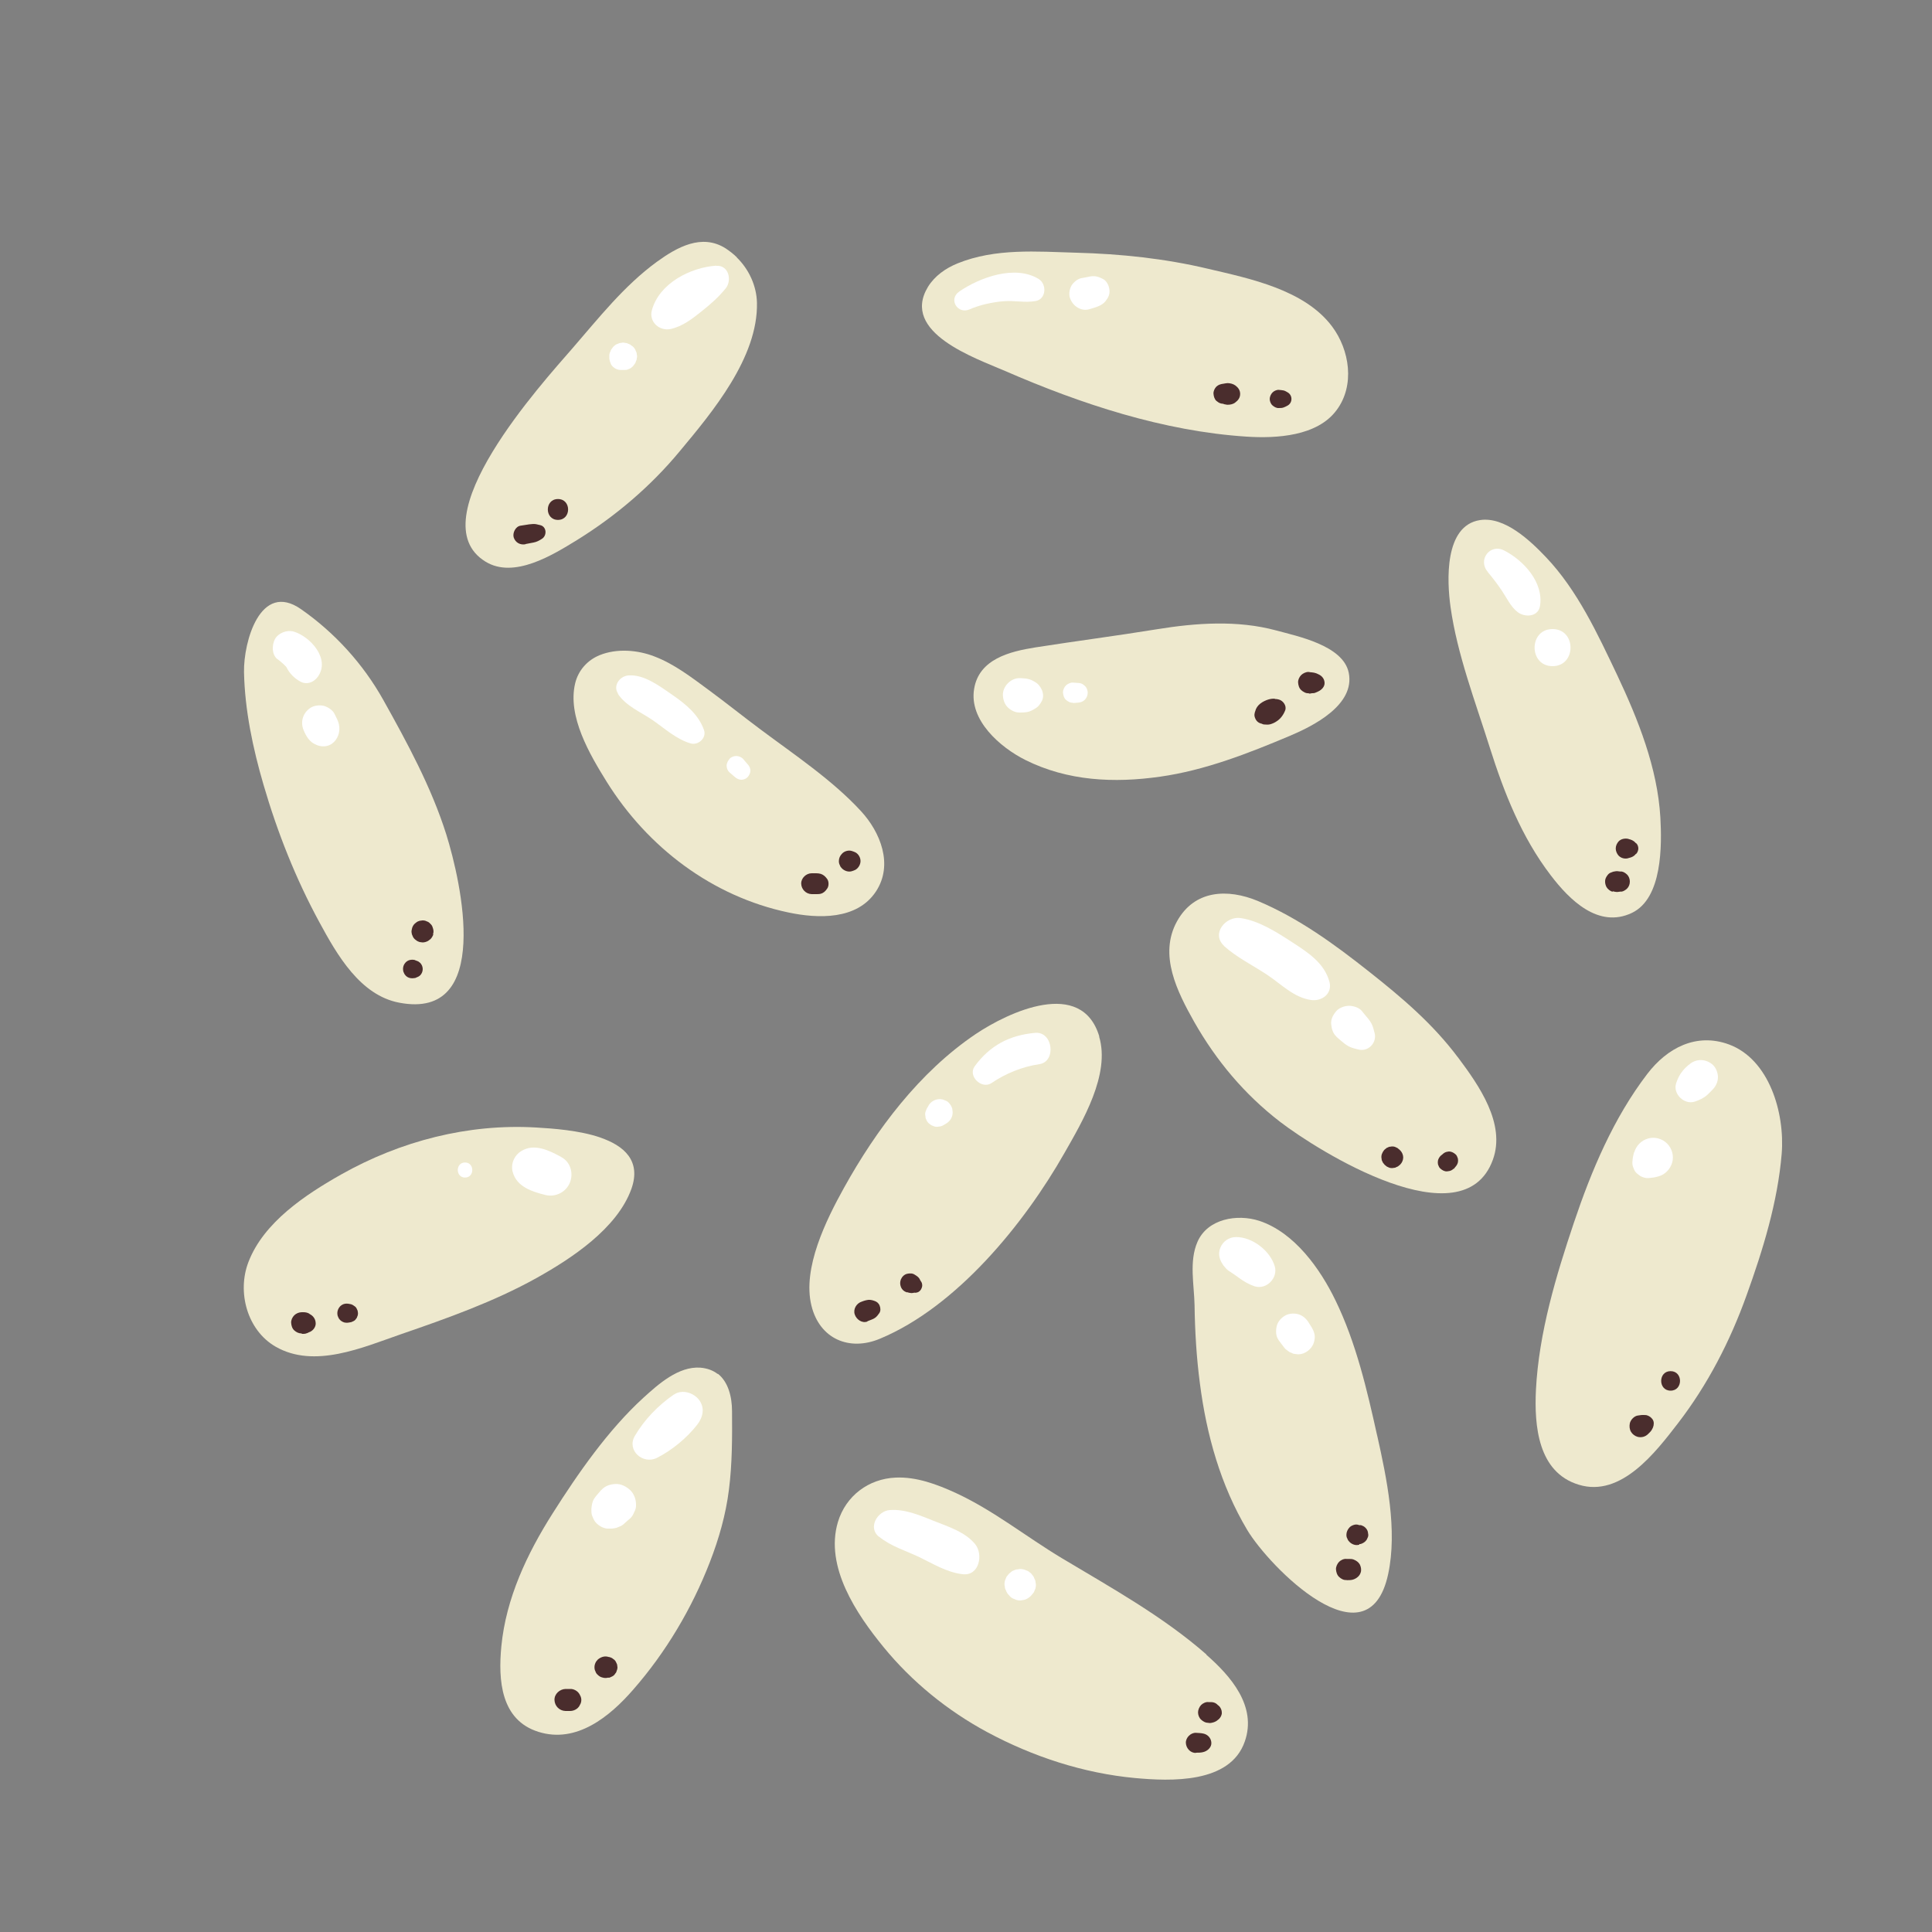 <?xml version="1.0" encoding="UTF-8"?>
<svg id="Capa_2" data-name="Capa 2" xmlns="http://www.w3.org/2000/svg" viewBox="0 0 100 100">
  <rect x="0" y="0" width="100" height="100" fill="#808080" stroke="none"/>
  <defs>
    <style>
      .cls-1 {
        fill: #eee9ce;
      }

      .cls-2 {
        fill: #fff;
      }

      .cls-3 {
        fill: none;
      }

      .cls-4 {
        fill: #4a2d2d;
      }
    </style>
  </defs>
  <g id="COLOR">
    <g>
      <g>
        <g>
          <path class="cls-1" d="M38.14,13.32c-.18-.18-.38-.33-.59-.47-1.23-.77-2.5-.06-3.55.7-1.7,1.24-3.01,2.91-4.38,4.49-1.5,1.73-8.02,8.87-4.49,11.03,1.48.91,3.5-.36,4.74-1.12,2-1.24,3.81-2.78,5.31-4.59,1.7-2.04,4.06-4.86,4-7.69-.02-.88-.42-1.74-1.05-2.35Z"/>
          <path class="cls-4" d="M27.2,28.16l.42-.08c.16-.03.29-.1.43-.19.27-.17.25-.63-.09-.71-.07-.02-.14-.03-.22-.05-.12-.02-.23,0-.35.01l-.45.07c-.26.04-.42.38-.35.61.09.27.34.4.61.35h0Z"/>
          <path class="cls-4" d="M28.88,26.91c.7,0,.7-1.08,0-1.08s-.7,1.08,0,1.08h0Z"/>
          <path class="cls-2" d="M37.08,13.75c-1.34.09-2.96.91-3.34,2.31-.16.6.39,1.09.97.97.63-.14,1.12-.53,1.61-.92s.86-.72,1.24-1.18c.34-.42.16-1.22-.49-1.17h0Z"/>
          <path class="cls-2" d="M31.54,18.44v.13c.01.08.03.15.06.22.02.07.06.13.12.19l.12.09c.09.05.19.08.29.08h.13c.06,0,.13,0,.19-.01l.17-.07c.08-.05.15-.11.2-.19.04-.05.08-.1.09-.16.03-.06.05-.12.05-.18.02-.06.02-.13,0-.19,0-.07-.02-.13-.05-.18-.03-.09-.08-.17-.15-.23l-.15-.11-.17-.07-.19-.03-.19.03-.17.07c-.08.05-.15.11-.2.19-.04.05-.08.1-.09.16-.05.09-.07.18-.06.28h0Z"/>
        </g>
        <g>
          <path class="cls-1" d="M23.1,43.19c-.77-2.44-2.02-4.74-3.26-6.96-1.04-1.86-2.51-3.48-4.26-4.7-2.11-1.47-2.98,1.7-2.95,3.26.04,1.96.46,3.95,1.01,5.83.72,2.47,1.67,4.87,2.9,7.13.9,1.66,2.1,3.77,4.13,4.15,4.83.92,3.2-6.24,2.43-8.71Z"/>
          <path class="cls-4" d="M21.47,50.63s.05-.02.07-.03c.08-.03.15-.06.21-.12.08-.08.13-.2.13-.32s-.05-.24-.13-.32l-.09-.07s-.08-.04-.12-.05c-.02,0-.05-.02-.07-.03-.09-.02-.17-.02-.26,0-.08.02-.15.06-.21.12-.09.09-.14.21-.14.34,0,.07.01.13.04.19.02.06.05.11.1.16.06.06.13.1.21.12.09.02.17.02.26,0h0Z"/>
          <path class="cls-4" d="M22.41,48.36v-.02c-.07.1-.15.2-.22.29.08-.05.14-.1.18-.18.09-.15.09-.33,0-.48-.05-.08-.1-.13-.18-.18l.23.29s-.02-.06-.03-.09c-.02-.07-.06-.13-.12-.18-.05-.06-.11-.1-.18-.12-.07-.04-.14-.05-.22-.05l-.15.02c-.07.02-.14.05-.19.1-.06.04-.11.09-.15.16-.04.07-.06.14-.07.21-.02.08-.01.15.01.23l.06.14c.04.07.09.12.15.16.06.05.12.08.19.1l.15.02c.1,0,.2-.03.29-.08l.12-.09c.07-.07.12-.16.15-.25h0Z"/>
          <path class="cls-2" d="M14.37,34.12c.11.08.21.17.31.26.04.04.08.08.12.12.02.03.05.05.07.08-.06-.08-.08-.1-.04-.04.15.31.4.56.7.73.34.19.7.06.92-.24.66-.92-.38-2.08-1.25-2.34-.35-.1-.79.07-.97.39-.16.31-.17.8.13,1.04h0Z"/>
          <path class="cls-2" d="M15.75,37.88c.08.16.16.32.29.45.1.11.22.17.35.23.23.1.53.1.75-.04.35-.22.49-.65.4-1.04-.04-.18-.14-.35-.22-.52-.09-.2-.34-.36-.54-.42-.22-.06-.51-.03-.7.09-.43.28-.56.79-.33,1.24h0Z"/>
        </g>
        <g>
          <path class="cls-1" d="M44.56,41.98c-1.47-1.6-3.45-2.92-5.19-4.22-.9-.67-1.77-1.37-2.68-2.04s-1.79-1.35-2.81-1.74c-.87-.34-1.95-.43-2.84-.07-.64.26-1.11.79-1.27,1.46-.41,1.71.76,3.69,1.63,5.09,2.12,3.4,5.46,5.94,9.41,6.77,1.52.32,3.55.4,4.53-1.09.91-1.38.23-3.07-.78-4.16Z"/>
          <path class="cls-4" d="M42.01,46.28h.24c.08,0,.16,0,.23-.02.15-.04.24-.13.33-.26.1-.13.1-.38,0-.51-.09-.12-.18-.21-.33-.26-.08-.02-.15-.03-.23-.03h-.24c-.28,0-.55.25-.54.54s.24.53.54.54h0Z"/>
          <path class="cls-4" d="M44.1,45.09c.06-.02.12-.04.18-.07.15-.09.26-.27.26-.45s-.1-.36-.26-.45c-.06-.03-.12-.05-.18-.07-.17-.06-.4,0-.52.14-.1.1-.16.23-.16.38,0,.07.01.14.05.21.02.07.06.12.11.17.13.13.34.2.52.14h0Z"/>
          <path class="cls-2" d="M31.98,35.91c.42.64,1.2.95,1.81,1.37s1.21.98,1.96,1.2c.39.11.83-.28.69-.69-.28-.8-.94-1.34-1.62-1.81s-1.48-1.08-2.29-1.02c-.44.03-.82.52-.54.94h0Z"/>
          <path class="cls-2" d="M37.76,39.98l.28.24c.09.08.21.14.33.14.12,0,.25-.05.33-.14s.14-.21.14-.33-.05-.24-.14-.33l-.24-.28c-.08-.09-.23-.15-.35-.15s-.27.05-.35.15-.15.22-.15.35.05.26.15.35h0Z"/>
        </g>
        <g>
          <path class="cls-1" d="M68.95,16.9c-1.43-1.91-4.26-2.48-6.43-2.99-2.23-.53-4.52-.77-6.81-.83-2.05-.06-4.19-.24-6.14.55-.62.25-1.19.65-1.54,1.22-1.43,2.37,2.47,3.69,3.99,4.35,3.93,1.71,8.2,3.12,12.5,3.4,1.56.1,3.66-.02,4.66-1.37.96-1.28.68-3.11-.23-4.33Z"/>
          <path class="cls-4" d="M63.33,20.92c.07,0,.14.03.21.03.14,0,.29-.03.4-.12.15-.11.25-.25.25-.44s-.1-.33-.25-.44c-.11-.08-.27-.12-.4-.12-.07,0-.14.02-.21.03-.15.02-.26.05-.37.15-.09.09-.16.24-.15.37s.05.28.15.37l.11.08c.08.05.17.07.27.07h0Z"/>
          <path class="cls-4" d="M66.19,21.12c.08,0,.17,0,.25-.03s.14-.06.21-.1c.26-.15.26-.53,0-.68-.07-.04-.13-.08-.21-.1s-.17-.02-.25-.03c-.11-.01-.26.06-.33.14-.08.08-.14.22-.14.33s.05.25.14.33c.09.08.21.15.33.14h0Z"/>
          <path class="cls-2" d="M50.19,16.01c.53-.23,1.2-.38,1.78-.42s1.09.09,1.64-.01.58-.88.15-1.14c-1.22-.75-3.05-.08-4.11.65-.58.4-.08,1.2.54.92h0Z"/>
          <path class="cls-2" d="M56.4,16c.29-.09.62-.16.82-.41.15-.19.24-.37.2-.62-.03-.21-.15-.45-.35-.54-.09-.04-.18-.09-.28-.11-.18-.05-.34-.02-.51.02l-.32.06c-.2.04-.4.22-.5.38-.1.18-.15.44-.08.64.14.42.58.72,1.02.58h0Z"/>
        </g>
        <g>
          <path class="cls-1" d="M69.81,34.82c-.29-1.42-2.67-1.89-3.76-2.19-2-.54-4.14-.39-6.17-.06-2.09.34-4.19.61-6.29.94-1.32.21-2.92.6-3.17,2.15-.27,1.62,1.35,3.02,2.64,3.67,2.2,1.1,4.6,1.21,6.99.87,2.33-.33,4.57-1.21,6.73-2.12,1.18-.5,3.37-1.59,3.03-3.26Z"/>
          <path class="cls-4" d="M65.27,37.46c-.05-.04-.04-.03.04,0,.05.03.09.04.15.04.1.01.19.01.28-.01.11-.03.23-.08.33-.15.21-.13.36-.34.45-.57s-.1-.5-.32-.56c-.06-.02-.13-.03-.19-.03-.02,0-.04,0-.07,0h.07c-.07-.04-.27,0-.34.02-.04.01-.08.03-.12.04-.32.13-.58.34-.6.71l.07-.27-.03.08c-.06.14-.09.27-.02.42.05.13.16.24.31.27h0Z"/>
          <path class="cls-4" d="M67.75,35.9s.1,0,.15-.02c.06,0,.12,0,.17-.02s.11-.05.16-.07c.17-.08.34-.24.33-.45s-.14-.36-.32-.44c-.04-.02-.07-.03-.11-.05-.08-.03-.15-.04-.24-.05-.05,0-.1-.01-.15-.02-.13-.01-.3.07-.39.16-.1.1-.17.25-.16.39s.05.29.16.39c.1.09.25.18.39.16h0Z"/>
          <path class="cls-2" d="M52.8,36.88c.23,0,.44-.01.65-.13.11-.06.25-.14.32-.23.12-.15.23-.32.22-.53s-.09-.37-.22-.53c-.08-.1-.21-.17-.32-.23-.21-.11-.42-.12-.65-.13-.47-.02-.91.42-.89.89.01.23.09.47.26.63s.39.27.63.26h0Z"/>
          <path class="cls-2" d="M55.53,36.39l.26-.02c.14-.01.26-.05.36-.15.09-.09.15-.23.15-.36s-.05-.27-.15-.36l-.1-.08c-.08-.05-.16-.07-.25-.07l-.26-.02c-.13-.01-.29.07-.37.15s-.16.24-.15.37.05.28.15.37c.1.09.24.17.37.15h0Z"/>
        </g>
        <g>
          <path class="cls-1" d="M85.94,42.31c-.15-2.57-1.15-5.07-2.24-7.38-1.01-2.12-2.05-4.38-3.69-6.1-.8-.84-2.13-2.11-3.41-1.91-1.85.29-1.71,3.15-1.52,4.5.34,2.44,1.29,4.92,2.03,7.27.74,2.34,1.65,4.65,3.16,6.62.96,1.26,2.46,2.77,4.2,1.94,1.58-.76,1.55-3.5,1.47-4.95Z"/>
          <path class="cls-4" d="M83.47,46.13s.05.01.08.02c.15.03.18.02.32,0,.02,0,.05,0,.07,0,.1-.02.19-.08.27-.15.2-.19.2-.55,0-.74-.08-.07-.16-.13-.27-.15-.02,0-.04,0-.07,0-.15-.02-.18-.03-.32,0-.03,0-.05.01-.08.02l-.13.05c-.06.03-.11.08-.15.14-.07.09-.12.21-.11.32,0,.1.03.19.07.27.06.11.2.22.32.25h0Z"/>
          <path class="cls-4" d="M84.27,44.42c.17-.04.35-.1.43-.28l-.07.09.05-.03c.07-.05.12-.19.12-.28,0-.1-.04-.22-.12-.28l-.05-.03.07.09c-.06-.13-.19-.21-.32-.25-.03,0-.07-.02-.1-.03-.17-.04-.38,0-.5.13-.09.1-.15.23-.15.37,0,.13.06.27.15.37.13.13.32.18.5.13h0Z"/>
          <path class="cls-2" d="M77,29.6c.26.31.52.65.74.98.25.37.45.82.81,1.1s1.06.27,1.16-.31c.2-1.22-.84-2.36-1.86-2.88-.73-.37-1.37.49-.85,1.1h0Z"/>
          <path class="cls-2" d="M80.36,34.48c1.24,0,1.24-1.92,0-1.92s-1.24,1.92,0,1.92h0Z"/>
        </g>
        <g>
          <path class="cls-1" d="M75.47,54.74c-1.31-1.75-2.9-3.1-4.61-4.45-1.78-1.41-3.63-2.76-5.74-3.65-1.58-.66-3.3-.58-4.2,1.05-.96,1.74.02,3.65.89,5.2,1.15,2.02,2.6,3.75,4.44,5.17,1.99,1.53,9.48,6.21,11.02,1.97.68-1.87-.73-3.86-1.79-5.28,0,0,0-.01-.01-.02Z"/>
          <path class="cls-4" d="M75.24,60.51l.09-.11s.08-.09.1-.15c.03-.06.04-.12.04-.18,0-.06-.01-.12-.04-.18-.02-.06-.05-.11-.1-.15-.09-.08-.21-.14-.33-.14l-.12.02c-.08.02-.15.06-.21.12l-.11.09s-.08.09-.1.15c-.03.06-.04.12-.04.18,0,.07.01.13.04.18.02.06.05.11.1.15.09.08.21.15.34.14l.13-.02c.08-.02.15-.06.21-.12h0Z"/>
          <path class="cls-4" d="M72.44,60.31s.03-.02.04-.04c.09-.09.15-.23.15-.36s-.06-.27-.15-.36c-.01-.01-.03-.03-.04-.04l-.11-.09-.13-.06c-.07-.02-.15-.03-.22-.01-.05,0-.1.01-.14.04-.05.01-.09.04-.12.07-.04.03-.08.06-.1.1-.03.04-.06.08-.07.12-.04.07-.05.14-.05.22l.02.15.06.13.09.11.11.09.13.06c.07.02.15.03.22.01.05,0,.1-.01.14-.04.07-.02.13-.06.18-.12h0Z"/>
          <path class="cls-2" d="M63.36,48.97c.66.59,1.48.99,2.22,1.48s1.38,1.18,2.28,1.31c.56.08,1.12-.33.95-.95-.27-.97-1.11-1.51-1.91-2.03s-1.73-1.12-2.68-1.26c-.77-.12-1.56.81-.85,1.45h0Z"/>
          <path class="cls-2" d="M69.18,53.67c.13.11.26.23.39.33.15.12.31.21.5.26l.23.06c.52.14.98-.35.85-.85l-.06-.22c-.05-.2-.14-.36-.27-.52-.11-.13-.22-.26-.33-.4-.14-.18-.45-.27-.66-.27-.23,0-.51.1-.66.27s-.29.41-.27.66.09.5.27.66h0Z"/>
        </g>
        <g>
          <path class="cls-1" d="M56.9,53.65c-.91-3.05-4.7-1.27-6.41-.12-2.9,1.96-5.13,4.93-6.81,7.96-.91,1.64-2.16,4.15-1.68,6.09.42,1.72,1.96,2.38,3.55,1.71,3.98-1.66,7.47-5.96,9.54-9.6.94-1.65,2.39-4.08,1.8-6.04Z"/>
          <path class="cls-4" d="M44.89,68.39c.08-.03.16-.06.23-.09.13-.05.22-.11.3-.21.03-.04.06-.08.09-.12.08-.11.07-.27.02-.39-.05-.13-.15-.21-.28-.25-.14-.05-.27-.07-.42-.03-.08.02-.15.04-.22.07-.27.08-.46.38-.37.66.08.26.38.48.66.37h0Z"/>
          <path class="cls-4" d="M46.95,66.88l.09.03.13.02c.07,0,.13-.01.19-.04.1-.04.17-.11.23-.2h0c-.09.07-.19.14-.28.22h.03s-.08,0-.12,0h.12c.06.01.14-.01.2-.04.07-.04.13-.11.16-.19.03-.07.04-.13.03-.2-.01-.09-.05-.15-.11-.22l-.08-.1.11.2v-.03c0,.08,0,.17,0,.25h0s.01-.09.02-.13c0-.07-.01-.13-.04-.19-.04-.1-.11-.17-.2-.23l-.08-.05c-.11-.08-.26-.08-.39-.05-.15.03-.27.15-.33.29-.05.13-.05.26,0,.39.06.15.17.24.33.29h0Z"/>
          <path class="cls-2" d="M53.58,53.46c-1.33.12-2.34.65-3.13,1.73-.37.51.36,1.21.87.87.73-.5,1.6-.85,2.48-.98s.71-1.7-.22-1.62h0Z"/>
          <path class="cls-2" d="M48.06,57.23l-.09.15-.06.15c-.03.08-.03.17-.01.25,0,.06.01.11.04.16.03.08.07.14.13.2l.13.1.15.06c.08.03.17.03.25.01.08,0,.16-.03.23-.07l.15-.09c.1-.06.18-.14.24-.24.06-.1.09-.22.09-.34l-.02-.18c-.03-.11-.09-.21-.17-.3-.06-.07-.13-.11-.22-.14-.08-.04-.17-.06-.26-.06-.24,0-.46.13-.58.33h0Z"/>
        </g>
        <g>
          <path class="cls-1" d="M31.08,58.88c-1.11-.38-2.48-.47-3.32-.52-3.53-.21-7.03.7-10.1,2.43-1.84,1.04-4.01,2.47-4.8,4.53-.6,1.55-.07,3.53,1.4,4.38,2.01,1.16,4.52.04,6.49-.64,2.38-.82,4.81-1.68,7.02-2.91,1.81-1.01,4.17-2.56,4.91-4.61.52-1.46-.38-2.24-1.61-2.66Z"/>
          <path class="cls-4" d="M15.62,69.04s.06,0,.09,0c.08,0,.15-.02.22-.05s.13-.07.19-.12l-.11.08h.01s-.08.03-.13.04c.09-.02.17-.05.25-.11.12-.09.21-.24.2-.4-.01-.26-.2-.46-.45-.51l.13.05h-.01s.07.05.11.07c-.04-.03-.08-.07-.12-.1-.09-.05-.19-.07-.29-.07-.03,0-.06,0-.09,0-.14,0-.29.06-.39.16s-.17.25-.16.39.05.29.16.39.24.16.39.16h0Z"/>
          <path class="cls-4" d="M18.09,68.45l.1-.02.11-.05c.06-.03.1-.07.13-.12.03-.03.05-.06.06-.11.03-.06.04-.12.04-.18l-.02-.13-.05-.11c-.03-.06-.07-.1-.12-.13-.05-.04-.1-.07-.16-.09l-.1-.02c-.09-.02-.18-.02-.26,0-.08.02-.16.07-.22.13-.09.1-.14.22-.14.35,0,.07.01.13.04.19.02.06.05.11.1.16.06.06.13.1.22.13.09.02.18.02.26,0h0Z"/>
          <path class="cls-2" d="M29.04,59.88c-.61-.33-1.39-.72-2.06-.3-.36.22-.56.67-.44,1.09.21.76,1,1.01,1.68,1.18.52.13,1.06-.13,1.27-.62s.04-1.09-.44-1.34h0Z"/>
          <path class="cls-2" d="M24.07,60.95c.5,0,.5-.78,0-.78s-.5.78,0,.78h0Z"/>
        </g>
        <g>
          <path class="cls-1" d="M37.15,71.12c-.23-.18-.53-.3-.9-.33-1.13-.08-2.17.85-2.95,1.56-1.82,1.66-3.39,3.92-4.7,5.99-1.32,2.08-2.41,4.39-2.65,6.87-.17,1.76-.03,3.82,1.92,4.43,1.97.62,3.69-.79,4.9-2.18,1.69-1.93,3.04-4.2,3.97-6.6.47-1.21.83-2.47.99-3.76.17-1.34.17-2.7.16-4.05,0-.76-.2-1.53-.74-1.95Z"/>
          <path class="cls-4" d="M29.27,88.56h.24c.2,0,.4-.11.49-.28,0-.01.01-.03.02-.04l-.08.1c.2-.19.2-.51,0-.7l.08.1s-.01-.03-.02-.04c-.09-.17-.3-.29-.49-.28h-.24c-.3.01-.58.26-.57.57s.25.56.57.57h0Z"/>
          <path class="cls-4" d="M31.5,86.84s.04,0,.06-.01l.13-.06c.06-.03.12-.08.15-.14.03-.03.06-.07.07-.12.03-.07.05-.14.05-.21l-.02-.15-.06-.13c-.03-.06-.08-.12-.14-.15-.05-.05-.12-.08-.19-.1-.02,0-.04,0-.06-.01-.1-.03-.2-.03-.3,0-.1.03-.18.08-.25.14l-.09.11c-.05.09-.08.18-.08.28,0,.08.01.15.05.22.02.07.06.13.12.18.07.07.15.12.25.14.1.03.2.03.3,0h0Z"/>
          <path class="cls-2" d="M34.88,72.18c-.8.55-1.53,1.3-2.02,2.14-.44.75.42,1.5,1.14,1.14.79-.4,1.55-1.03,2.09-1.72.3-.39.41-.88.08-1.3-.29-.36-.87-.54-1.28-.26h0Z"/>
          <path class="cls-2" d="M31.13,77.11c-.06.07-.13.15-.19.22-.06.07-.13.15-.18.23-.11.17-.13.34-.15.53,0,.04,0,.07,0,.11,0,.13.02.24.08.35.04.11.1.21.19.3.17.16.41.29.65.27.03,0,.07,0,.1,0,.09,0,.19-.02.28-.04l.24-.1c.09-.05.17-.12.24-.19s.15-.13.22-.19c.1-.09.17-.21.22-.34.07-.12.1-.26.09-.4,0-.26-.11-.56-.31-.74s-.46-.32-.74-.31-.56.1-.74.31h0Z"/>
        </g>
        <g>
          <path class="cls-1" d="M62.45,85.64c-2.26-1.98-4.92-3.45-7.49-4.99-1.85-1.11-3.53-2.47-5.5-3.38-.96-.44-2.03-.84-3.1-.79-1.4.06-2.58.94-2.99,2.3-.69,2.32.97,4.77,2.36,6.47,1.47,1.8,3.32,3.3,5.36,4.4,2.36,1.27,4.98,2.13,7.65,2.38,1.85.17,4.93.3,5.69-1.89.64-1.83-.73-3.39-2-4.5Z"/>
          <path class="cls-4" d="M61.9,90.72c.12,0,.25,0,.37-.03.22-.05.44-.24.43-.48s-.18-.43-.41-.48c-.13-.03-.26-.03-.39-.04-.27-.01-.53.25-.52.52s.23.53.52.52h0Z"/>
          <path class="cls-4" d="M62.55,89.18h.12c.12-.02.22-.05.32-.12s.15-.16.19-.28h0c-.11.1-.23.22-.34.33.1-.03.19-.07.26-.14.08-.08.15-.21.14-.33,0-.11-.04-.2-.1-.29-.08-.1-.18-.15-.3-.19l.34.34h0c-.04-.12-.1-.21-.19-.29s-.2-.11-.32-.11h-.12c-.13-.02-.29.06-.38.15s-.16.25-.16.38.05.28.16.38.24.17.38.16h0Z"/>
          <path class="cls-2" d="M45.49,79.53c.62.51,1.39.73,2.1,1.07s1.4.78,2.23.88c.87.11,1.09-1.03.65-1.56-.51-.62-1.36-.89-2.09-1.18s-1.52-.64-2.32-.58c-.63.04-1.16.9-.57,1.38h0Z"/>
          <path class="cls-2" d="M52.23,82.58s.02.02.03.03c.07.08.15.13.25.16.09.05.19.07.3.07l.2-.03c.13-.04.24-.1.34-.2,0-.01.02-.02.03-.03l.13-.16.08-.19c.03-.11.04-.22.01-.32,0-.07-.02-.14-.06-.2-.02-.07-.05-.13-.1-.18-.04-.06-.08-.11-.15-.15-.05-.05-.11-.08-.18-.1-.1-.05-.2-.07-.31-.07l-.22.03-.19.08-.16.13-.13.16-.08.19c-.03.11-.04.22-.01.32,0,.07.02.14.06.2.03.1.09.19.17.26h0Z"/>
        </g>
        <g>
          <path class="cls-1" d="M71.28,74.3c-.52-2.35-1.09-4.8-2.15-6.98-.79-1.64-2.13-3.53-3.95-4.13-1.14-.37-2.68-.11-3.2,1.09-.44,1.01-.17,2.22-.15,3.28.02,1.36.1,2.72.28,4.07.34,2.64,1.07,5.25,2.44,7.55,1.15,1.93,6.26,7.11,7.3,2.3.49-2.27-.07-4.96-.57-7.19Z"/>
          <path class="cls-4" d="M69.7,81.79c.11,0,.26,0,.36-.04.11-.04.2-.1.28-.19.07-.09.12-.21.11-.32,0-.09-.03-.19-.07-.27-.07-.12-.19-.2-.32-.25-.07-.03-.16-.03-.24-.03h-.12c-.14-.02-.3.06-.39.15s-.17.26-.16.39.05.29.16.39c.1.1.25.18.39.16h0Z"/>
          <path class="cls-4" d="M70.36,79.92h.06c.1-.03.19-.08.26-.15.05-.05.08-.1.1-.16.03-.06.05-.12.04-.19l-.02-.13c-.02-.09-.07-.16-.13-.22-.03-.03-.07-.06-.11-.08l-.12-.05s-.02,0-.03,0h-.06c-.09-.04-.19-.04-.28-.01-.09.03-.17.07-.23.14-.09.1-.15.23-.15.37,0,.07.01.14.05.2.02.07.06.12.11.17.07.07.14.11.23.14.09.03.19.03.28,0h0Z"/>
          <path class="cls-2" d="M63.34,65.52c-.15-.19.1.12.13.15.09.09.19.15.3.22.11.08.23.15.34.24.26.19.53.35.83.45.62.19,1.22-.44,1.04-1.04-.24-.81-1.17-1.52-2.01-1.51-.35,0-.67.22-.8.54-.15.35-.04.67.18.96h0Z"/>
          <path class="cls-2" d="M66.17,69.35l.14.19s.05.06.07.09c.05.07.1.14.16.2.07.05.13.1.2.15l.21.09.23.03c.2,0,.38-.07.53-.19.12-.1.21-.21.27-.35.07-.18.1-.38.04-.57-.06-.21-.19-.38-.3-.56-.13-.2-.31-.35-.54-.41-.22-.06-.5-.03-.69.09s-.36.31-.41.54-.05.5.09.69h0Z"/>
        </g>
        <g>
          <path class="cls-1" d="M89.49,54.06c-1.69-.62-3.2.18-4.23,1.53-1.75,2.29-2.89,5-3.8,7.71s-1.81,5.68-1.96,8.64c-.09,1.85.1,4.27,2.22,4.91,2.19.67,3.98-1.69,5.13-3.18,1.54-2,2.7-4.25,3.55-6.62.85-2.36,1.61-4.82,1.82-7.33.17-2.13-.65-4.89-2.73-5.66Z"/>
          <path class="cls-4" d="M85.31,74.22c.07-.07.14-.13.19-.22.02-.04.04-.07.06-.12.05-.13.06-.29-.02-.41-.07-.1-.16-.17-.28-.21-.05-.02-.13-.02-.19-.02-.1-.01-.21.02-.31.03-.18.03-.36.22-.4.4-.03.15-.02.3.06.44.07.12.2.22.34.26.2.05.4,0,.55-.15h0Z"/>
          <path class="cls-4" d="M86.47,71.98c.65,0,.65-1.01,0-1.01s-.65,1.01,0,1.01h0Z"/>
          <path class="cls-2" d="M87.4,55.12c-.1.09-.2.18-.29.29-.17.2-.27.41-.35.65-.19.55.41,1.14.96.96.24-.08.46-.18.65-.35.1-.09.19-.19.29-.29.16-.17.26-.39.26-.63,0-.22-.1-.48-.26-.63-.36-.33-.89-.34-1.25,0h0Z"/>
          <path class="cls-2" d="M84.58,59.64l-.04.16c-.03.12-.04.24-.05.37,0,.11.02.22.07.31.03.1.09.19.17.26l.17.13c.13.07.26.11.41.11.12-.02.25-.02.37-.05l.16-.04c.34-.09.61-.37.71-.71s0-.73-.26-.99-.64-.36-.99-.26-.61.37-.71.71h0Z"/>
        </g>
      </g>
      <rect class="cls-3" width="100" height="100"/>
    </g>
  </g>
</svg>